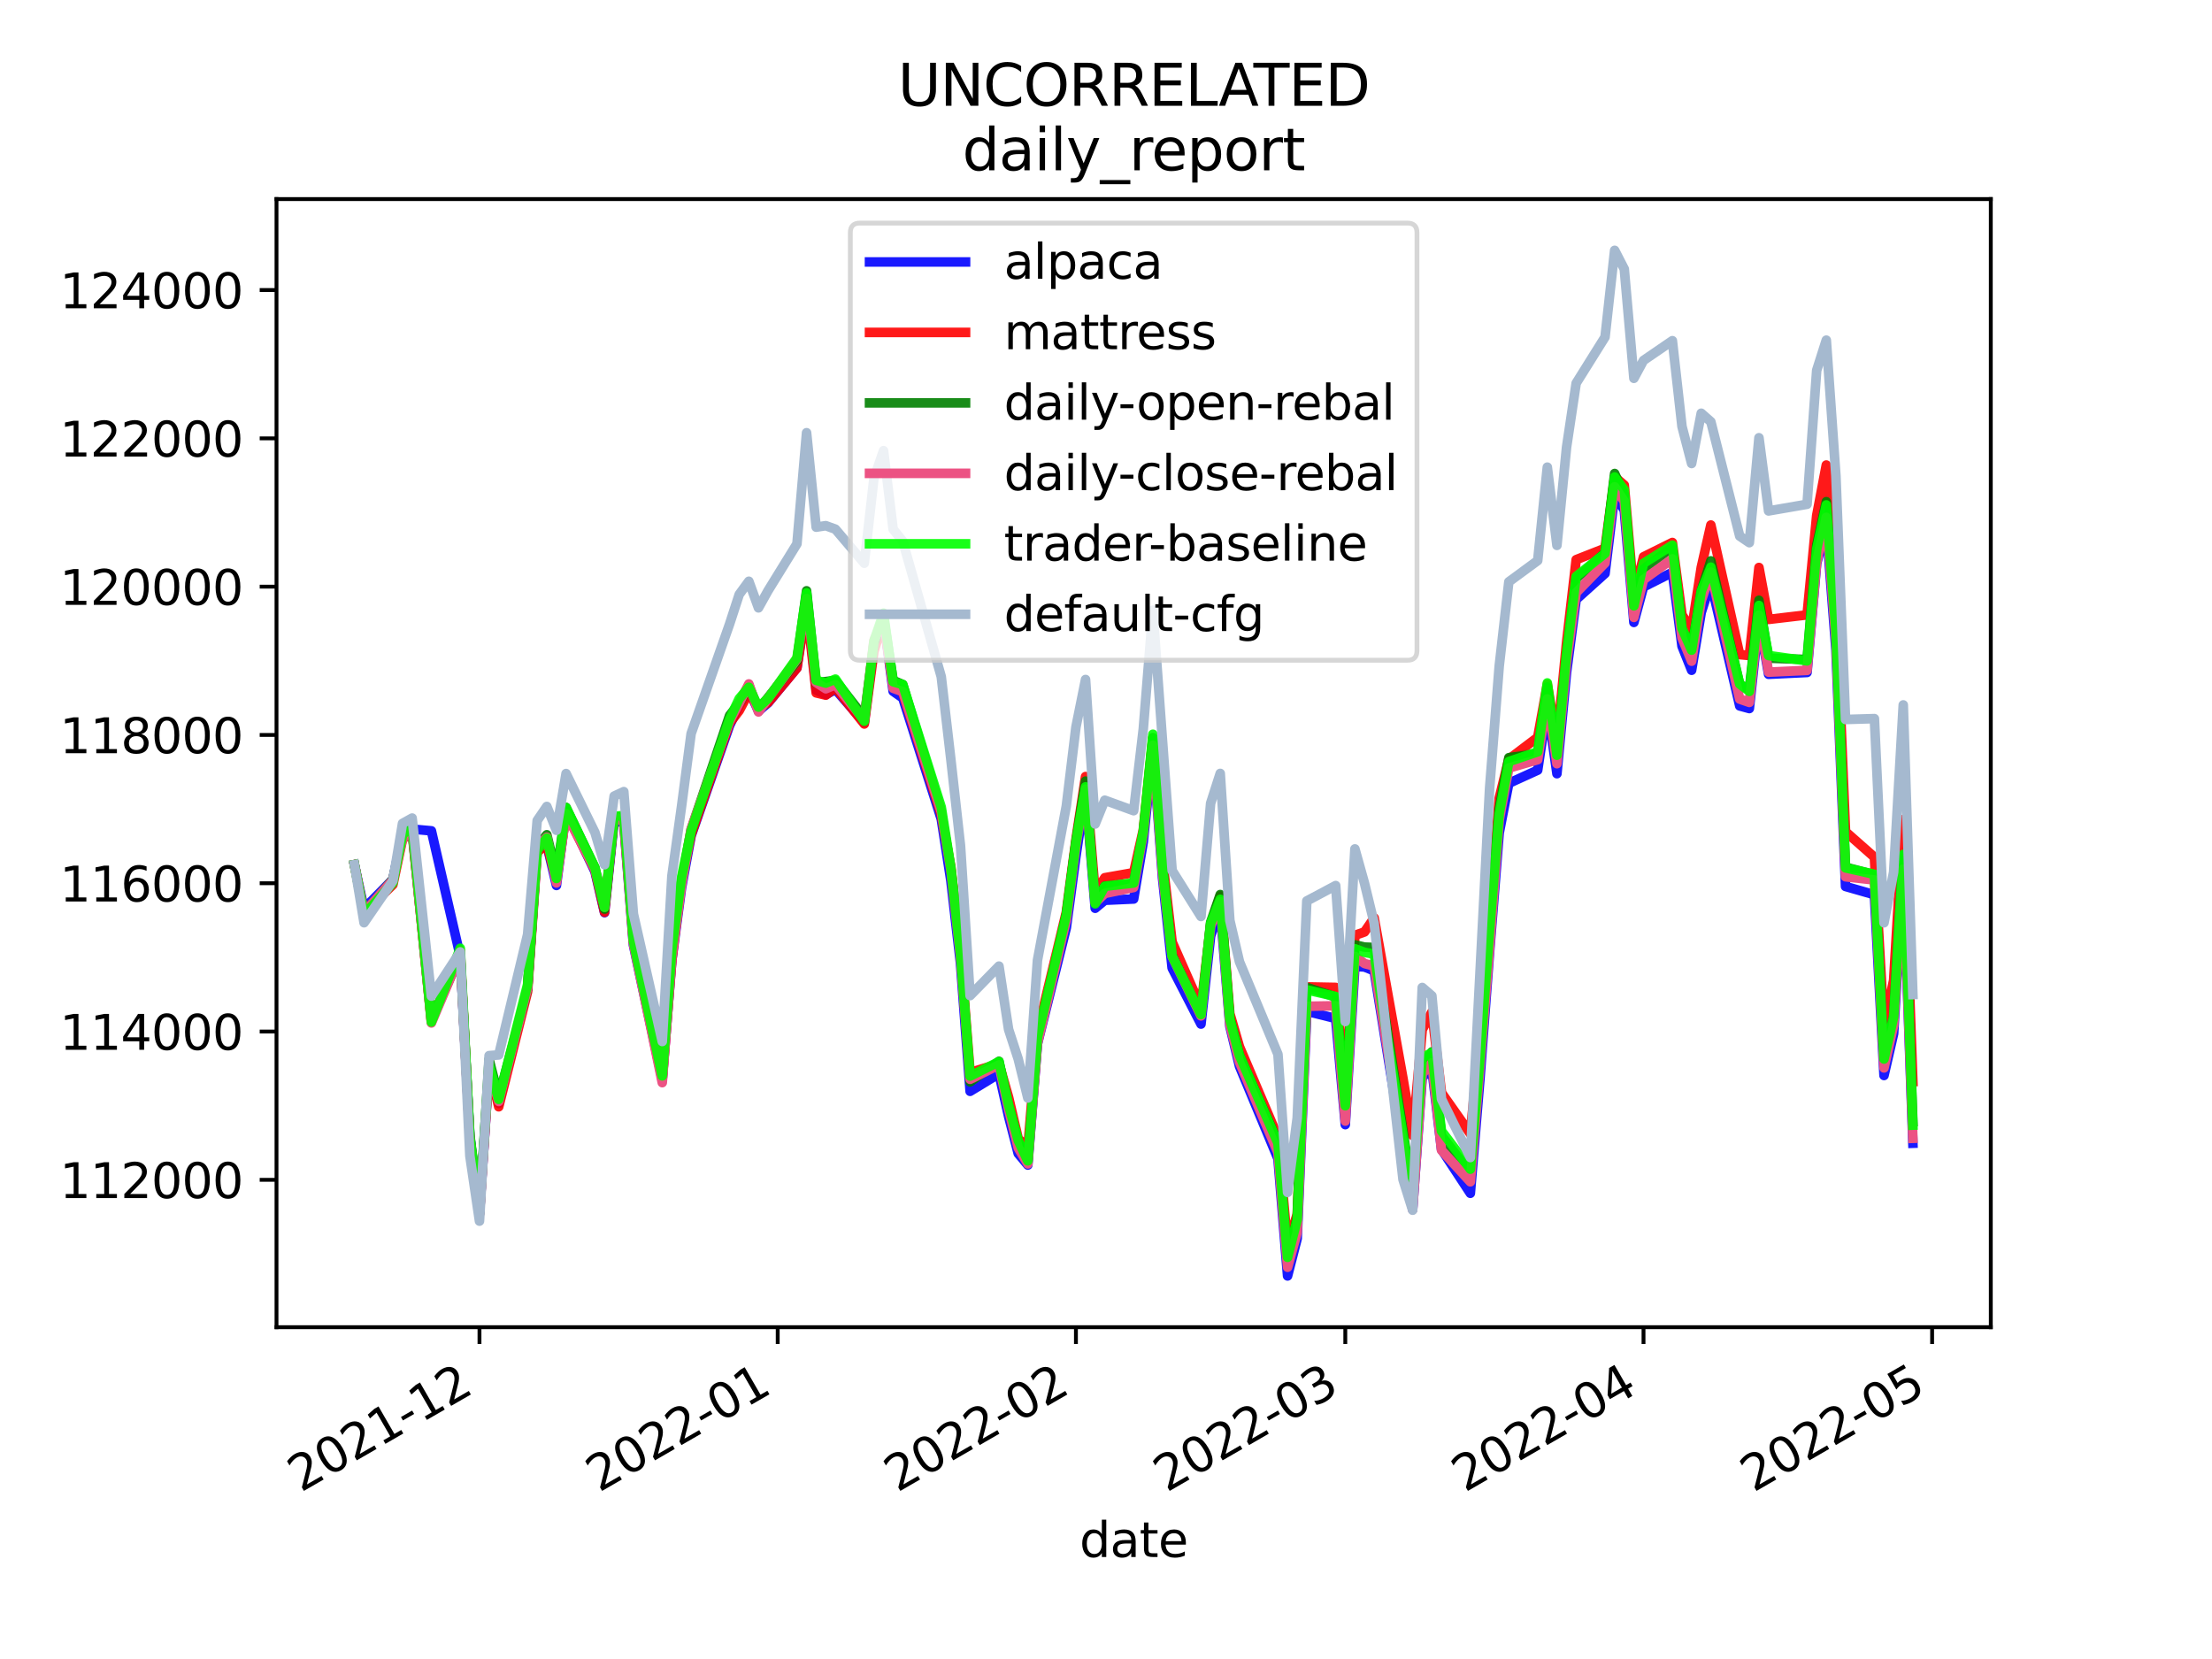 <?xml version="1.0" encoding="utf-8" standalone="no"?>
<!DOCTYPE svg PUBLIC "-//W3C//DTD SVG 1.1//EN"
  "http://www.w3.org/Graphics/SVG/1.1/DTD/svg11.dtd">
<svg height="345.6pt" version="1.1" viewBox="0 0 460.8 345.6" width="460.8pt" xmlns="http://www.w3.org/2000/svg" xmlns:xlink="http://www.w3.org/1999/xlink">
 <defs>
  <style type="text/css">*{stroke-linecap:butt;stroke-linejoin:round;}</style>
 </defs>
 <g id="figure_1">
  <g id="patch_1">
   <path d="M 0 345.6 
L 460.8 345.6 
L 460.8 0 
L 0 0 
z
" style="fill:#ffffff;"/>
  </g>
  <g id="axes_1">
   <g id="patch_2">
    <path d="M 57.6 276.48 
L 414.72 276.48 
L 414.72 41.472 
L 57.6 41.472 
z
" style="fill:#ffffff;"/>
   </g>
   <g id="matplotlib.axis_1">
    <g id="xtick_1">
     <g id="line2d_1">
      <defs>
       <path d="M 0 0 
L 0 3.5 
" id="mc9edde1e50" style="stroke:#000000;stroke-width:0.8;"/>
      </defs>
      <g>
       <use style="stroke:#000000;stroke-width:0.8;" x="99.885" xlink:href="#mc9edde1e50" y="276.48"/>
      </g>
     </g>
     <g id="text_1">
      <!-- 2021-12 -->
      <g transform="translate(62.66 310.952)rotate(-30)scale(0.1 -0.1)">
       <defs>
        <path d="M 1228 531 
L 3431 531 
L 3431 0 
L 469 0 
L 469 531 
Q 828 903 1448 1529 
Q 2069 2156 2228 2338 
Q 2531 2678 2651 2914 
Q 2772 3150 2772 3378 
Q 2772 3750 2511 3984 
Q 2250 4219 1831 4219 
Q 1534 4219 1204 4116 
Q 875 4013 500 3803 
L 500 4441 
Q 881 4594 1212 4672 
Q 1544 4750 1819 4750 
Q 2544 4750 2975 4387 
Q 3406 4025 3406 3419 
Q 3406 3131 3298 2873 
Q 3191 2616 2906 2266 
Q 2828 2175 2409 1742 
Q 1991 1309 1228 531 
z
" id="DejaVuSans-32" transform="scale(0.016)"/>
        <path d="M 2034 4250 
Q 1547 4250 1301 3770 
Q 1056 3291 1056 2328 
Q 1056 1369 1301 889 
Q 1547 409 2034 409 
Q 2525 409 2770 889 
Q 3016 1369 3016 2328 
Q 3016 3291 2770 3770 
Q 2525 4250 2034 4250 
z
M 2034 4750 
Q 2819 4750 3233 4129 
Q 3647 3509 3647 2328 
Q 3647 1150 3233 529 
Q 2819 -91 2034 -91 
Q 1250 -91 836 529 
Q 422 1150 422 2328 
Q 422 3509 836 4129 
Q 1250 4750 2034 4750 
z
" id="DejaVuSans-30" transform="scale(0.016)"/>
        <path d="M 794 531 
L 1825 531 
L 1825 4091 
L 703 3866 
L 703 4441 
L 1819 4666 
L 2450 4666 
L 2450 531 
L 3481 531 
L 3481 0 
L 794 0 
L 794 531 
z
" id="DejaVuSans-31" transform="scale(0.016)"/>
        <path d="M 313 2009 
L 1997 2009 
L 1997 1497 
L 313 1497 
L 313 2009 
z
" id="DejaVuSans-2d" transform="scale(0.016)"/>
       </defs>
       <use xlink:href="#DejaVuSans-32"/>
       <use x="63.623" xlink:href="#DejaVuSans-30"/>
       <use x="127.246" xlink:href="#DejaVuSans-32"/>
       <use x="190.869" xlink:href="#DejaVuSans-31"/>
       <use x="254.492" xlink:href="#DejaVuSans-2d"/>
       <use x="290.576" xlink:href="#DejaVuSans-31"/>
       <use x="354.199" xlink:href="#DejaVuSans-32"/>
      </g>
     </g>
    </g>
    <g id="xtick_2">
     <g id="line2d_2">
      <g>
       <use style="stroke:#000000;stroke-width:0.8;" x="162.011" xlink:href="#mc9edde1e50" y="276.48"/>
      </g>
     </g>
     <g id="text_2">
      <!-- 2022-01 -->
      <g transform="translate(124.786 310.952)rotate(-30)scale(0.1 -0.1)">
       <use xlink:href="#DejaVuSans-32"/>
       <use x="63.623" xlink:href="#DejaVuSans-30"/>
       <use x="127.246" xlink:href="#DejaVuSans-32"/>
       <use x="190.869" xlink:href="#DejaVuSans-32"/>
       <use x="254.492" xlink:href="#DejaVuSans-2d"/>
       <use x="290.576" xlink:href="#DejaVuSans-30"/>
       <use x="354.199" xlink:href="#DejaVuSans-31"/>
      </g>
     </g>
    </g>
    <g id="xtick_3">
     <g id="line2d_3">
      <g>
       <use style="stroke:#000000;stroke-width:0.8;" x="224.136" xlink:href="#mc9edde1e50" y="276.48"/>
      </g>
     </g>
     <g id="text_3">
      <!-- 2022-02 -->
      <g transform="translate(186.911 310.952)rotate(-30)scale(0.1 -0.1)">
       <use xlink:href="#DejaVuSans-32"/>
       <use x="63.623" xlink:href="#DejaVuSans-30"/>
       <use x="127.246" xlink:href="#DejaVuSans-32"/>
       <use x="190.869" xlink:href="#DejaVuSans-32"/>
       <use x="254.492" xlink:href="#DejaVuSans-2d"/>
       <use x="290.576" xlink:href="#DejaVuSans-30"/>
       <use x="354.199" xlink:href="#DejaVuSans-32"/>
      </g>
     </g>
    </g>
    <g id="xtick_4">
     <g id="line2d_4">
      <g>
       <use style="stroke:#000000;stroke-width:0.8;" x="280.249" xlink:href="#mc9edde1e50" y="276.48"/>
      </g>
     </g>
     <g id="text_4">
      <!-- 2022-03 -->
      <g transform="translate(243.024 310.952)rotate(-30)scale(0.1 -0.1)">
       <defs>
        <path d="M 2597 2516 
Q 3050 2419 3304 2112 
Q 3559 1806 3559 1356 
Q 3559 666 3084 287 
Q 2609 -91 1734 -91 
Q 1441 -91 1130 -33 
Q 819 25 488 141 
L 488 750 
Q 750 597 1062 519 
Q 1375 441 1716 441 
Q 2309 441 2620 675 
Q 2931 909 2931 1356 
Q 2931 1769 2642 2001 
Q 2353 2234 1838 2234 
L 1294 2234 
L 1294 2753 
L 1863 2753 
Q 2328 2753 2575 2939 
Q 2822 3125 2822 3475 
Q 2822 3834 2567 4026 
Q 2313 4219 1838 4219 
Q 1578 4219 1281 4162 
Q 984 4106 628 3988 
L 628 4550 
Q 988 4650 1302 4700 
Q 1616 4750 1894 4750 
Q 2613 4750 3031 4423 
Q 3450 4097 3450 3541 
Q 3450 3153 3228 2886 
Q 3006 2619 2597 2516 
z
" id="DejaVuSans-33" transform="scale(0.016)"/>
       </defs>
       <use xlink:href="#DejaVuSans-32"/>
       <use x="63.623" xlink:href="#DejaVuSans-30"/>
       <use x="127.246" xlink:href="#DejaVuSans-32"/>
       <use x="190.869" xlink:href="#DejaVuSans-32"/>
       <use x="254.492" xlink:href="#DejaVuSans-2d"/>
       <use x="290.576" xlink:href="#DejaVuSans-30"/>
       <use x="354.199" xlink:href="#DejaVuSans-33"/>
      </g>
     </g>
    </g>
    <g id="xtick_5">
     <g id="line2d_5">
      <g>
       <use style="stroke:#000000;stroke-width:0.8;" x="342.374" xlink:href="#mc9edde1e50" y="276.48"/>
      </g>
     </g>
     <g id="text_5">
      <!-- 2022-04 -->
      <g transform="translate(305.149 310.952)rotate(-30)scale(0.1 -0.1)">
       <defs>
        <path d="M 2419 4116 
L 825 1625 
L 2419 1625 
L 2419 4116 
z
M 2253 4666 
L 3047 4666 
L 3047 1625 
L 3713 1625 
L 3713 1100 
L 3047 1100 
L 3047 0 
L 2419 0 
L 2419 1100 
L 313 1100 
L 313 1709 
L 2253 4666 
z
" id="DejaVuSans-34" transform="scale(0.016)"/>
       </defs>
       <use xlink:href="#DejaVuSans-32"/>
       <use x="63.623" xlink:href="#DejaVuSans-30"/>
       <use x="127.246" xlink:href="#DejaVuSans-32"/>
       <use x="190.869" xlink:href="#DejaVuSans-32"/>
       <use x="254.492" xlink:href="#DejaVuSans-2d"/>
       <use x="290.576" xlink:href="#DejaVuSans-30"/>
       <use x="354.199" xlink:href="#DejaVuSans-34"/>
      </g>
     </g>
    </g>
    <g id="xtick_6">
     <g id="line2d_6">
      <g>
       <use style="stroke:#000000;stroke-width:0.8;" x="402.495" xlink:href="#mc9edde1e50" y="276.48"/>
      </g>
     </g>
     <g id="text_6">
      <!-- 2022-05 -->
      <g transform="translate(365.271 310.952)rotate(-30)scale(0.1 -0.1)">
       <defs>
        <path d="M 691 4666 
L 3169 4666 
L 3169 4134 
L 1269 4134 
L 1269 2991 
Q 1406 3038 1543 3061 
Q 1681 3084 1819 3084 
Q 2600 3084 3056 2656 
Q 3513 2228 3513 1497 
Q 3513 744 3044 326 
Q 2575 -91 1722 -91 
Q 1428 -91 1123 -41 
Q 819 9 494 109 
L 494 744 
Q 775 591 1075 516 
Q 1375 441 1709 441 
Q 2250 441 2565 725 
Q 2881 1009 2881 1497 
Q 2881 1984 2565 2268 
Q 2250 2553 1709 2553 
Q 1456 2553 1204 2497 
Q 953 2441 691 2322 
L 691 4666 
z
" id="DejaVuSans-35" transform="scale(0.016)"/>
       </defs>
       <use xlink:href="#DejaVuSans-32"/>
       <use x="63.623" xlink:href="#DejaVuSans-30"/>
       <use x="127.246" xlink:href="#DejaVuSans-32"/>
       <use x="190.869" xlink:href="#DejaVuSans-32"/>
       <use x="254.492" xlink:href="#DejaVuSans-2d"/>
       <use x="290.576" xlink:href="#DejaVuSans-30"/>
       <use x="354.199" xlink:href="#DejaVuSans-35"/>
      </g>
     </g>
    </g>
    <g id="text_7">
     <!-- date -->
     <g transform="translate(224.885 324.351)scale(0.1 -0.1)">
      <defs>
       <path d="M 2906 2969 
L 2906 4863 
L 3481 4863 
L 3481 0 
L 2906 0 
L 2906 525 
Q 2725 213 2448 61 
Q 2172 -91 1784 -91 
Q 1150 -91 751 415 
Q 353 922 353 1747 
Q 353 2572 751 3078 
Q 1150 3584 1784 3584 
Q 2172 3584 2448 3432 
Q 2725 3281 2906 2969 
z
M 947 1747 
Q 947 1113 1208 752 
Q 1469 391 1925 391 
Q 2381 391 2643 752 
Q 2906 1113 2906 1747 
Q 2906 2381 2643 2742 
Q 2381 3103 1925 3103 
Q 1469 3103 1208 2742 
Q 947 2381 947 1747 
z
" id="DejaVuSans-64" transform="scale(0.016)"/>
       <path d="M 2194 1759 
Q 1497 1759 1228 1600 
Q 959 1441 959 1056 
Q 959 750 1161 570 
Q 1363 391 1709 391 
Q 2188 391 2477 730 
Q 2766 1069 2766 1631 
L 2766 1759 
L 2194 1759 
z
M 3341 1997 
L 3341 0 
L 2766 0 
L 2766 531 
Q 2569 213 2275 61 
Q 1981 -91 1556 -91 
Q 1019 -91 701 211 
Q 384 513 384 1019 
Q 384 1609 779 1909 
Q 1175 2209 1959 2209 
L 2766 2209 
L 2766 2266 
Q 2766 2663 2505 2880 
Q 2244 3097 1772 3097 
Q 1472 3097 1187 3025 
Q 903 2953 641 2809 
L 641 3341 
Q 956 3463 1253 3523 
Q 1550 3584 1831 3584 
Q 2591 3584 2966 3190 
Q 3341 2797 3341 1997 
z
" id="DejaVuSans-61" transform="scale(0.016)"/>
       <path d="M 1172 4494 
L 1172 3500 
L 2356 3500 
L 2356 3053 
L 1172 3053 
L 1172 1153 
Q 1172 725 1289 603 
Q 1406 481 1766 481 
L 2356 481 
L 2356 0 
L 1766 0 
Q 1100 0 847 248 
Q 594 497 594 1153 
L 594 3053 
L 172 3053 
L 172 3500 
L 594 3500 
L 594 4494 
L 1172 4494 
z
" id="DejaVuSans-74" transform="scale(0.016)"/>
       <path d="M 3597 1894 
L 3597 1613 
L 953 1613 
Q 991 1019 1311 708 
Q 1631 397 2203 397 
Q 2534 397 2845 478 
Q 3156 559 3463 722 
L 3463 178 
Q 3153 47 2828 -22 
Q 2503 -91 2169 -91 
Q 1331 -91 842 396 
Q 353 884 353 1716 
Q 353 2575 817 3079 
Q 1281 3584 2069 3584 
Q 2775 3584 3186 3129 
Q 3597 2675 3597 1894 
z
M 3022 2063 
Q 3016 2534 2758 2815 
Q 2500 3097 2075 3097 
Q 1594 3097 1305 2825 
Q 1016 2553 972 2059 
L 3022 2063 
z
" id="DejaVuSans-65" transform="scale(0.016)"/>
      </defs>
      <use xlink:href="#DejaVuSans-64"/>
      <use x="63.477" xlink:href="#DejaVuSans-61"/>
      <use x="124.756" xlink:href="#DejaVuSans-74"/>
      <use x="163.965" xlink:href="#DejaVuSans-65"/>
     </g>
    </g>
   </g>
   <g id="matplotlib.axis_2">
    <g id="ytick_1">
     <g id="line2d_7">
      <defs>
       <path d="M 0 0 
L -3.5 0 
" id="mc53f4e0a13" style="stroke:#000000;stroke-width:0.8;"/>
      </defs>
      <g>
       <use style="stroke:#000000;stroke-width:0.8;" x="57.6" xlink:href="#mc53f4e0a13" y="245.78"/>
      </g>
     </g>
     <g id="text_8">
      <!-- 112000 -->
      <g transform="translate(12.425 249.579)scale(0.1 -0.1)">
       <use xlink:href="#DejaVuSans-31"/>
       <use x="63.623" xlink:href="#DejaVuSans-31"/>
       <use x="127.246" xlink:href="#DejaVuSans-32"/>
       <use x="190.869" xlink:href="#DejaVuSans-30"/>
       <use x="254.492" xlink:href="#DejaVuSans-30"/>
       <use x="318.115" xlink:href="#DejaVuSans-30"/>
      </g>
     </g>
    </g>
    <g id="ytick_2">
     <g id="line2d_8">
      <g>
       <use style="stroke:#000000;stroke-width:0.8;" x="57.6" xlink:href="#mc53f4e0a13" y="214.886"/>
      </g>
     </g>
     <g id="text_9">
      <!-- 114000 -->
      <g transform="translate(12.425 218.686)scale(0.1 -0.1)">
       <use xlink:href="#DejaVuSans-31"/>
       <use x="63.623" xlink:href="#DejaVuSans-31"/>
       <use x="127.246" xlink:href="#DejaVuSans-34"/>
       <use x="190.869" xlink:href="#DejaVuSans-30"/>
       <use x="254.492" xlink:href="#DejaVuSans-30"/>
       <use x="318.115" xlink:href="#DejaVuSans-30"/>
      </g>
     </g>
    </g>
    <g id="ytick_3">
     <g id="line2d_9">
      <g>
       <use style="stroke:#000000;stroke-width:0.8;" x="57.6" xlink:href="#mc53f4e0a13" y="183.993"/>
      </g>
     </g>
     <g id="text_10">
      <!-- 116000 -->
      <g transform="translate(12.425 187.793)scale(0.1 -0.1)">
       <defs>
        <path d="M 2113 2584 
Q 1688 2584 1439 2293 
Q 1191 2003 1191 1497 
Q 1191 994 1439 701 
Q 1688 409 2113 409 
Q 2538 409 2786 701 
Q 3034 994 3034 1497 
Q 3034 2003 2786 2293 
Q 2538 2584 2113 2584 
z
M 3366 4563 
L 3366 3988 
Q 3128 4100 2886 4159 
Q 2644 4219 2406 4219 
Q 1781 4219 1451 3797 
Q 1122 3375 1075 2522 
Q 1259 2794 1537 2939 
Q 1816 3084 2150 3084 
Q 2853 3084 3261 2657 
Q 3669 2231 3669 1497 
Q 3669 778 3244 343 
Q 2819 -91 2113 -91 
Q 1303 -91 875 529 
Q 447 1150 447 2328 
Q 447 3434 972 4092 
Q 1497 4750 2381 4750 
Q 2619 4750 2861 4703 
Q 3103 4656 3366 4563 
z
" id="DejaVuSans-36" transform="scale(0.016)"/>
       </defs>
       <use xlink:href="#DejaVuSans-31"/>
       <use x="63.623" xlink:href="#DejaVuSans-31"/>
       <use x="127.246" xlink:href="#DejaVuSans-36"/>
       <use x="190.869" xlink:href="#DejaVuSans-30"/>
       <use x="254.492" xlink:href="#DejaVuSans-30"/>
       <use x="318.115" xlink:href="#DejaVuSans-30"/>
      </g>
     </g>
    </g>
    <g id="ytick_4">
     <g id="line2d_10">
      <g>
       <use style="stroke:#000000;stroke-width:0.8;" x="57.6" xlink:href="#mc53f4e0a13" y="153.1"/>
      </g>
     </g>
     <g id="text_11">
      <!-- 118000 -->
      <g transform="translate(12.425 156.9)scale(0.1 -0.1)">
       <defs>
        <path d="M 2034 2216 
Q 1584 2216 1326 1975 
Q 1069 1734 1069 1313 
Q 1069 891 1326 650 
Q 1584 409 2034 409 
Q 2484 409 2743 651 
Q 3003 894 3003 1313 
Q 3003 1734 2745 1975 
Q 2488 2216 2034 2216 
z
M 1403 2484 
Q 997 2584 770 2862 
Q 544 3141 544 3541 
Q 544 4100 942 4425 
Q 1341 4750 2034 4750 
Q 2731 4750 3128 4425 
Q 3525 4100 3525 3541 
Q 3525 3141 3298 2862 
Q 3072 2584 2669 2484 
Q 3125 2378 3379 2068 
Q 3634 1759 3634 1313 
Q 3634 634 3220 271 
Q 2806 -91 2034 -91 
Q 1263 -91 848 271 
Q 434 634 434 1313 
Q 434 1759 690 2068 
Q 947 2378 1403 2484 
z
M 1172 3481 
Q 1172 3119 1398 2916 
Q 1625 2713 2034 2713 
Q 2441 2713 2670 2916 
Q 2900 3119 2900 3481 
Q 2900 3844 2670 4047 
Q 2441 4250 2034 4250 
Q 1625 4250 1398 4047 
Q 1172 3844 1172 3481 
z
" id="DejaVuSans-38" transform="scale(0.016)"/>
       </defs>
       <use xlink:href="#DejaVuSans-31"/>
       <use x="63.623" xlink:href="#DejaVuSans-31"/>
       <use x="127.246" xlink:href="#DejaVuSans-38"/>
       <use x="190.869" xlink:href="#DejaVuSans-30"/>
       <use x="254.492" xlink:href="#DejaVuSans-30"/>
       <use x="318.115" xlink:href="#DejaVuSans-30"/>
      </g>
     </g>
    </g>
    <g id="ytick_5">
     <g id="line2d_11">
      <g>
       <use style="stroke:#000000;stroke-width:0.8;" x="57.6" xlink:href="#mc53f4e0a13" y="122.207"/>
      </g>
     </g>
     <g id="text_12">
      <!-- 120000 -->
      <g transform="translate(12.425 126.006)scale(0.1 -0.1)">
       <use xlink:href="#DejaVuSans-31"/>
       <use x="63.623" xlink:href="#DejaVuSans-32"/>
       <use x="127.246" xlink:href="#DejaVuSans-30"/>
       <use x="190.869" xlink:href="#DejaVuSans-30"/>
       <use x="254.492" xlink:href="#DejaVuSans-30"/>
       <use x="318.115" xlink:href="#DejaVuSans-30"/>
      </g>
     </g>
    </g>
    <g id="ytick_6">
     <g id="line2d_12">
      <g>
       <use style="stroke:#000000;stroke-width:0.8;" x="57.6" xlink:href="#mc53f4e0a13" y="91.314"/>
      </g>
     </g>
     <g id="text_13">
      <!-- 122000 -->
      <g transform="translate(12.425 95.113)scale(0.1 -0.1)">
       <use xlink:href="#DejaVuSans-31"/>
       <use x="63.623" xlink:href="#DejaVuSans-32"/>
       <use x="127.246" xlink:href="#DejaVuSans-32"/>
       <use x="190.869" xlink:href="#DejaVuSans-30"/>
       <use x="254.492" xlink:href="#DejaVuSans-30"/>
       <use x="318.115" xlink:href="#DejaVuSans-30"/>
      </g>
     </g>
    </g>
    <g id="ytick_7">
     <g id="line2d_13">
      <g>
       <use style="stroke:#000000;stroke-width:0.8;" x="57.6" xlink:href="#mc53f4e0a13" y="60.421"/>
      </g>
     </g>
     <g id="text_14">
      <!-- 124000 -->
      <g transform="translate(12.425 64.22)scale(0.1 -0.1)">
       <use xlink:href="#DejaVuSans-31"/>
       <use x="63.623" xlink:href="#DejaVuSans-32"/>
       <use x="127.246" xlink:href="#DejaVuSans-34"/>
       <use x="190.869" xlink:href="#DejaVuSans-30"/>
       <use x="254.492" xlink:href="#DejaVuSans-30"/>
       <use x="318.115" xlink:href="#DejaVuSans-30"/>
      </g>
     </g>
    </g>
   </g>
   <g id="line2d_14">
    <path clip-path="url(#p653ba41e4d)" d="M 73.833 180.123 
L 75.837 189.287 
L 81.849 183.186 
L 83.853 173.562 
L 85.857 172.716 
L 89.865 173.078 
L 95.877 199.214 
L 97.881 236.717 
L 99.885 252.714 
L 101.889 222.528 
L 103.893 229.876 
L 109.905 205.889 
L 111.909 177.104 
L 113.914 175.914 
L 115.918 184.453 
L 117.922 168.938 
L 123.934 181.544 
L 125.938 190.124 
L 127.942 170.941 
L 129.946 171.427 
L 131.95 196.87 
L 137.962 224.936 
L 139.966 199.941 
L 141.97 184.984 
L 143.974 174.104 
L 151.99 151.13 
L 153.994 146.94 
L 155.998 143.713 
L 158.002 148.142 
L 160.006 146.418 
L 166.019 139.093 
L 168.023 125.157 
L 170.027 143.774 
L 172.031 144.711 
L 174.035 143.619 
L 180.047 150.522 
L 182.051 134.59 
L 184.055 128.965 
L 186.059 144.009 
L 188.063 145.405 
L 196.079 170.609 
L 198.083 183.474 
L 200.087 200.694 
L 202.091 227.339 
L 208.103 223.681 
L 210.107 232.555 
L 212.112 240.296 
L 214.116 242.699 
L 216.12 217.455 
L 222.132 193.284 
L 224.136 178.402 
L 226.14 164.92 
L 228.144 189.206 
L 230.148 187.546 
L 236.16 187.275 
L 238.164 175.388 
L 240.168 155.9 
L 242.172 182.894 
L 244.176 201.665 
L 250.188 213.337 
L 252.192 194.979 
L 254.196 189.277 
L 256.2 213.787 
L 258.204 222.119 
L 266.221 241.374 
L 268.225 265.798 
L 270.229 258.015 
L 272.233 210.667 
L 278.245 212.168 
L 280.249 234.278 
L 282.253 201.317 
L 284.257 201.441 
L 286.261 202.239 
L 292.273 239.521 
L 294.277 251.884 
L 296.281 224.413 
L 298.285 222.654 
L 300.289 239.428 
L 306.301 248.581 
L 308.305 224.676 
L 310.309 198.326 
L 312.314 173.502 
L 314.318 163.17 
L 320.33 160.437 
L 322.334 146.98 
L 324.338 161.171 
L 326.342 140.053 
L 328.346 124.878 
L 334.358 119.473 
L 336.362 103.004 
L 338.366 106.287 
L 340.37 129.66 
L 342.374 122.261 
L 348.386 119.232 
L 350.39 134.612 
L 352.394 139.624 
L 354.398 127.581 
L 356.402 121.31 
L 362.415 147.057 
L 364.419 147.599 
L 366.423 128.96 
L 368.427 140.467 
L 376.443 140.084 
L 378.447 117.389 
L 380.451 109.547 
L 382.455 135.334 
L 384.459 184.667 
L 390.471 186.388 
L 392.475 224.042 
L 394.479 215.309 
L 396.483 181.786 
L 398.487 238.158 
" style="fill:none;stroke:#0000ff;stroke-linecap:square;stroke-opacity:0.9;stroke-width:2;"/>
   </g>
   <g id="line2d_15">
    <path clip-path="url(#p653ba41e4d)" d="M 73.833 180.123 
L 75.837 190.204 
L 81.849 184.295 
L 83.853 174.879 
L 85.857 172.965 
L 89.865 212.844 
L 95.877 198.051 
L 97.881 237.374 
L 99.885 252.514 
L 101.889 222.146 
L 103.893 230.563 
L 109.905 206.58 
L 111.909 177.517 
L 113.914 175.922 
L 115.918 183.384 
L 117.922 169.347 
L 123.934 181.236 
L 125.938 190.034 
L 127.942 170.258 
L 129.946 170.822 
L 131.95 196.17 
L 137.962 224.895 
L 139.966 199.922 
L 141.97 183.649 
L 143.974 173.909 
L 151.99 150.642 
L 153.994 148.03 
L 155.998 144.258 
L 158.002 147.592 
L 160.006 146.353 
L 166.019 139.176 
L 168.023 126.357 
L 170.027 144.337 
L 172.031 144.815 
L 174.035 143.242 
L 180.047 150.818 
L 182.051 135.713 
L 184.055 129.305 
L 186.059 142.709 
L 188.063 144.302 
L 196.079 169.734 
L 198.083 180.611 
L 200.087 198.13 
L 202.091 223.427 
L 208.103 221.591 
L 210.107 228.58 
L 212.112 237.175 
L 214.116 239.262 
L 216.12 215.064 
L 222.132 190.015 
L 224.136 174.928 
L 226.14 161.77 
L 228.144 186.044 
L 230.148 182.849 
L 236.16 181.788 
L 238.164 172.867 
L 240.168 153.695 
L 242.172 179.011 
L 244.176 196.229 
L 250.188 209.879 
L 252.192 192.684 
L 254.196 186.629 
L 256.2 211.152 
L 258.204 218.051 
L 266.221 236.888 
L 268.225 259.39 
L 270.229 252.959 
L 272.233 205.589 
L 278.245 205.702 
L 280.249 227.62 
L 282.253 194.845 
L 284.257 194.137 
L 286.261 191.208 
L 292.273 224.689 
L 294.277 236.531 
L 296.281 214.475 
L 298.285 210.826 
L 300.289 227.64 
L 306.301 236.175 
L 308.305 215.629 
L 310.309 192.835 
L 312.314 166.286 
L 314.318 158.147 
L 320.33 153.601 
L 322.334 142.559 
L 324.338 154.48 
L 326.342 133.869 
L 328.346 116.589 
L 334.358 114.224 
L 336.362 99.337 
L 338.366 101.063 
L 340.37 124.031 
L 342.374 115.996 
L 348.386 113.012 
L 350.39 128.085 
L 352.394 131.184 
L 354.398 118.22 
L 356.402 109.372 
L 362.415 136.369 
L 364.419 136.551 
L 366.423 118.219 
L 368.427 129.034 
L 376.443 128.091 
L 378.447 107.408 
L 380.451 96.879 
L 382.455 125.452 
L 384.459 173.255 
L 390.471 178.561 
L 392.475 213.884 
L 394.479 204.215 
L 396.483 170.716 
L 398.487 225.328 
" style="fill:none;stroke:#ff0000;stroke-linecap:square;stroke-opacity:0.9;stroke-width:2;"/>
   </g>
   <g id="line2d_16">
    <path clip-path="url(#p653ba41e4d)" d="M 73.833 180.123 
L 75.837 190.261 
L 81.849 183.151 
L 83.853 174.167 
L 85.857 173.308 
L 89.865 212.637 
L 95.877 198.957 
L 97.881 236.429 
L 99.885 252.827 
L 101.889 220.724 
L 103.893 228.624 
L 109.905 206.025 
L 111.909 176.252 
L 113.914 173.897 
L 115.918 182.244 
L 117.922 168.189 
L 123.934 180.775 
L 125.938 189.376 
L 127.942 170.186 
L 129.946 170.14 
L 131.95 195.339 
L 137.962 224.33 
L 139.966 198.138 
L 141.97 183.821 
L 143.974 172.808 
L 151.99 149.042 
L 153.994 146.468 
L 155.998 142.771 
L 158.002 147.821 
L 160.006 145.309 
L 166.019 137.693 
L 168.023 123.077 
L 170.027 142.234 
L 172.031 141.985 
L 174.035 141.733 
L 180.047 149.478 
L 182.051 134.049 
L 184.055 128.491 
L 186.059 141.742 
L 188.063 142.596 
L 196.079 169.073 
L 198.083 181.082 
L 200.087 198.297 
L 202.091 225.384 
L 208.103 221.092 
L 210.107 230.494 
L 212.112 237.738 
L 214.116 242.042 
L 216.12 216.957 
L 222.132 190.537 
L 224.136 175.307 
L 226.14 162.721 
L 228.144 187.926 
L 230.148 184.609 
L 236.16 184.036 
L 238.164 173.593 
L 240.168 153.688 
L 242.172 180.58 
L 244.176 198.976 
L 250.188 211.556 
L 252.192 192.155 
L 254.196 186.349 
L 256.2 212.149 
L 258.204 219.85 
L 266.221 237.945 
L 268.225 263.204 
L 270.229 253.6 
L 272.233 205.697 
L 278.245 207.698 
L 280.249 230.193 
L 282.253 196.832 
L 284.257 197.296 
L 286.261 197.375 
L 292.273 235.553 
L 294.277 249.333 
L 296.281 221.609 
L 298.285 219.128 
L 300.289 236.566 
L 306.301 244.428 
L 308.305 220.25 
L 310.309 193.957 
L 312.314 168.524 
L 314.318 157.837 
L 320.33 157 
L 322.334 143.11 
L 324.338 157.432 
L 326.342 136.771 
L 328.346 120.503 
L 334.358 115.168 
L 336.362 98.642 
L 338.366 103.114 
L 340.37 126.288 
L 342.374 118.549 
L 348.386 113.964 
L 350.39 131.209 
L 352.394 135.179 
L 354.398 123.052 
L 356.402 116.84 
L 362.415 142.568 
L 364.419 143.711 
L 366.423 125.048 
L 368.427 137.104 
L 376.443 137.384 
L 378.447 113.656 
L 380.451 104.509 
L 382.455 131.871 
L 384.459 180.652 
L 390.471 182.219 
L 392.475 220.719 
L 394.479 211.782 
L 396.483 178.158 
L 398.487 233.67 
" style="fill:none;stroke:#008000;stroke-linecap:square;stroke-opacity:0.9;stroke-width:2;"/>
   </g>
   <g id="line2d_17">
    <path clip-path="url(#p653ba41e4d)" d="M 73.833 180.123 
L 75.837 190.099 
L 81.849 183.301 
L 83.853 174.692 
L 85.857 172.853 
L 89.865 213.099 
L 95.877 198.866 
L 97.881 237.288 
L 99.885 252.953 
L 101.889 222.476 
L 103.893 229.452 
L 109.905 205.827 
L 111.909 176.429 
L 113.914 174.421 
L 115.918 183.925 
L 117.922 169.507 
L 123.934 181.099 
L 125.938 188.99 
L 127.942 169.984 
L 129.946 171.29 
L 131.95 196.604 
L 137.962 225.533 
L 139.966 199.196 
L 141.97 184.485 
L 143.974 172.686 
L 151.99 150.251 
L 153.994 146.454 
L 155.998 142.476 
L 158.002 148.308 
L 160.006 145.503 
L 166.019 137.289 
L 168.023 124.706 
L 170.027 142.188 
L 172.031 143.483 
L 174.035 142.647 
L 180.047 149.995 
L 182.051 133.437 
L 184.055 128.861 
L 186.059 143.369 
L 188.063 144.091 
L 196.079 169.141 
L 198.083 181.243 
L 200.087 199.334 
L 202.091 224.837 
L 208.103 221.842 
L 210.107 231.087 
L 212.112 239.131 
L 214.116 242.461 
L 216.12 217.413 
L 222.132 191.661 
L 224.136 176.105 
L 226.14 164.395 
L 228.144 188.051 
L 230.148 186.129 
L 236.16 184.874 
L 238.164 173.674 
L 240.168 155.256 
L 242.172 181.988 
L 244.176 199.25 
L 250.188 211.623 
L 252.192 193.032 
L 254.196 187.848 
L 256.2 213.416 
L 258.204 221.266 
L 266.221 240.11 
L 268.225 263.997 
L 270.229 256.729 
L 272.233 209.624 
L 278.245 209.526 
L 280.249 233.544 
L 282.253 199.246 
L 284.257 200.725 
L 286.261 201.251 
L 292.273 238.794 
L 294.277 251.986 
L 296.281 223.69 
L 298.285 221.408 
L 300.289 239.609 
L 306.301 246.191 
L 308.305 222.108 
L 310.309 197.511 
L 312.314 170.805 
L 314.318 159.999 
L 320.33 158.256 
L 322.334 145.601 
L 324.338 159.09 
L 326.342 137.932 
L 328.346 123.474 
L 334.358 117.272 
L 336.362 101.424 
L 338.366 104.446 
L 340.37 128.618 
L 342.374 120.744 
L 348.386 116.437 
L 350.39 132.87 
L 352.394 137.738 
L 354.398 125.171 
L 356.402 119.198 
L 362.415 145.634 
L 364.419 146.321 
L 366.423 128.166 
L 368.427 140.019 
L 376.443 139.653 
L 378.447 117.157 
L 380.451 107.781 
L 382.455 133.347 
L 384.459 182.648 
L 390.471 183.32 
L 392.475 222.466 
L 394.479 213.598 
L 396.483 181.042 
L 398.487 237.13 
" style="fill:none;stroke:#ec5283;stroke-linecap:square;stroke-width:2;"/>
   </g>
   <g id="line2d_18">
    <path clip-path="url(#p653ba41e4d)" d="M 73.833 180.123 
L 75.837 190.607 
L 81.849 183.903 
L 83.853 173.913 
L 85.857 171.967 
L 89.865 212.896 
L 95.877 197.537 
L 97.881 237.054 
L 99.885 251.545 
L 101.889 221.759 
L 103.893 229.015 
L 109.905 205.085 
L 111.909 177.151 
L 113.914 174.603 
L 115.918 182.998 
L 117.922 168.256 
L 123.934 180.737 
L 125.938 189.004 
L 127.942 170.06 
L 129.946 169.884 
L 131.95 196.044 
L 137.962 224.128 
L 139.966 197.631 
L 141.97 182.795 
L 143.974 173.133 
L 151.99 149.776 
L 153.994 145.532 
L 155.998 143.178 
L 158.002 147.303 
L 160.006 145.493 
L 166.019 137.068 
L 168.023 123.509 
L 170.027 141.712 
L 172.031 142.302 
L 174.035 141.467 
L 180.047 150.257 
L 182.051 133.551 
L 184.055 127.737 
L 186.059 142.013 
L 188.063 142.617 
L 196.079 168.147 
L 198.083 180.758 
L 200.087 198.548 
L 202.091 224.168 
L 208.103 221.171 
L 210.107 230.129 
L 212.112 237.552 
L 214.116 241.825 
L 216.12 216.041 
L 222.132 190.591 
L 224.136 175.453 
L 226.14 163.925 
L 228.144 188.278 
L 230.148 184.633 
L 236.16 183.944 
L 238.164 173.094 
L 240.168 152.96 
L 242.172 180.81 
L 244.176 199.168 
L 250.188 211.336 
L 252.192 192.354 
L 254.196 187.349 
L 256.2 212.275 
L 258.204 219.867 
L 266.221 238.103 
L 268.225 261.923 
L 270.229 254.03 
L 272.233 206.209 
L 278.245 207.595 
L 280.249 230.341 
L 282.253 197.643 
L 284.257 198.389 
L 286.261 198.768 
L 292.273 236.531 
L 294.277 248.646 
L 296.281 220.321 
L 298.285 219.285 
L 300.289 235.608 
L 306.301 243.562 
L 308.305 220.279 
L 310.309 193.625 
L 312.314 169.451 
L 314.318 158.649 
L 320.33 156.616 
L 322.334 142.266 
L 324.338 157.32 
L 326.342 136.07 
L 328.346 120.078 
L 334.358 115.278 
L 336.362 99.354 
L 338.366 102.015 
L 340.37 126.213 
L 342.374 117.351 
L 348.386 113.568 
L 350.39 130.887 
L 352.394 135.43 
L 354.398 123.152 
L 356.402 118.155 
L 362.415 142.49 
L 364.419 144.03 
L 366.423 126.134 
L 368.427 136.552 
L 376.443 137.675 
L 378.447 114.393 
L 380.451 105.187 
L 382.455 131.297 
L 384.459 180.79 
L 390.471 182.134 
L 392.475 220.614 
L 394.479 211.832 
L 396.483 177.993 
L 398.487 234.389 
" style="fill:none;stroke:#00ff00;stroke-linecap:square;stroke-opacity:0.9;stroke-width:2;"/>
   </g>
   <g id="line2d_19">
    <path clip-path="url(#p653ba41e4d)" d="M 73.833 180.123 
L 75.837 192.22 
L 81.849 183.485 
L 83.853 171.532 
L 85.857 170.418 
L 89.865 207.51 
L 95.877 198.296 
L 97.881 240.792 
L 99.885 254.385 
L 101.889 219.906 
L 103.893 219.762 
L 109.905 194.688 
L 111.909 170.936 
L 113.914 167.999 
L 115.918 172.969 
L 117.922 161.145 
L 123.934 173.41 
L 125.938 180.134 
L 127.942 165.844 
L 129.946 164.909 
L 131.95 190.388 
L 137.962 216.961 
L 139.966 182.484 
L 141.97 168.03 
L 143.974 152.827 
L 151.99 129.988 
L 153.994 123.832 
L 155.998 121.091 
L 158.002 126.626 
L 160.006 123.034 
L 166.019 113.293 
L 168.023 90.147 
L 170.027 109.815 
L 172.031 109.51 
L 174.035 110.243 
L 180.047 117.327 
L 182.051 99.691 
L 184.055 93.883 
L 186.059 110.24 
L 188.063 112.753 
L 196.079 140.963 
L 198.083 158.223 
L 200.087 176.161 
L 202.091 207.403 
L 208.103 201.26 
L 210.107 214.439 
L 212.112 220.606 
L 214.116 228.731 
L 216.12 200.062 
L 222.132 167.909 
L 224.136 151.466 
L 226.14 141.554 
L 228.144 171.65 
L 230.148 166.7 
L 236.16 168.881 
L 238.164 151.895 
L 240.168 127.119 
L 242.172 154.342 
L 244.176 181.347 
L 250.188 190.924 
L 252.192 167.357 
L 254.196 161.117 
L 256.2 191.743 
L 258.204 200.345 
L 266.221 219.622 
L 268.225 248.396 
L 270.229 232.899 
L 272.233 187.679 
L 278.245 184.483 
L 280.249 212.798 
L 282.253 176.848 
L 284.257 184.021 
L 286.261 192.307 
L 292.273 245.721 
L 294.277 252.106 
L 296.281 205.715 
L 298.285 207.447 
L 300.289 228.954 
L 306.301 241.131 
L 308.305 202.728 
L 310.309 164.238 
L 312.314 138.763 
L 314.318 121.199 
L 320.33 116.783 
L 322.334 97.316 
L 324.338 113.609 
L 326.342 93.173 
L 328.346 79.826 
L 334.358 70.217 
L 336.362 52.154 
L 338.366 56.043 
L 340.37 78.809 
L 342.374 75.085 
L 348.386 70.975 
L 350.39 88.841 
L 352.394 96.553 
L 354.398 86.086 
L 356.402 87.856 
L 362.415 111.682 
L 364.419 113.046 
L 366.423 91.192 
L 368.427 106.436 
L 376.443 105.046 
L 378.447 77.161 
L 380.451 70.864 
L 382.455 99.15 
L 384.459 149.878 
L 390.471 149.701 
L 392.475 192.232 
L 394.479 181.668 
L 396.483 146.849 
L 398.487 207.178 
" style="fill:none;stroke:#a5b9cf;stroke-linecap:square;stroke-width:2;"/>
   </g>
   <g id="patch_3">
    <path d="M 57.6 276.48 
L 57.6 41.472 
" style="fill:none;stroke:#000000;stroke-linecap:square;stroke-linejoin:miter;stroke-width:0.8;"/>
   </g>
   <g id="patch_4">
    <path d="M 414.72 276.48 
L 414.72 41.472 
" style="fill:none;stroke:#000000;stroke-linecap:square;stroke-linejoin:miter;stroke-width:0.8;"/>
   </g>
   <g id="patch_5">
    <path d="M 57.6 276.48 
L 414.72 276.48 
" style="fill:none;stroke:#000000;stroke-linecap:square;stroke-linejoin:miter;stroke-width:0.8;"/>
   </g>
   <g id="patch_6">
    <path d="M 57.6 41.472 
L 414.72 41.472 
" style="fill:none;stroke:#000000;stroke-linecap:square;stroke-linejoin:miter;stroke-width:0.8;"/>
   </g>
   <g id="text_15">
    <!-- UNCORRELATED -->
    <g transform="translate(187.044 22.035)scale(0.12 -0.12)">
     <defs>
      <path d="M 556 4666 
L 1191 4666 
L 1191 1831 
Q 1191 1081 1462 751 
Q 1734 422 2344 422 
Q 2950 422 3222 751 
Q 3494 1081 3494 1831 
L 3494 4666 
L 4128 4666 
L 4128 1753 
Q 4128 841 3676 375 
Q 3225 -91 2344 -91 
Q 1459 -91 1007 375 
Q 556 841 556 1753 
L 556 4666 
z
" id="DejaVuSans-55" transform="scale(0.016)"/>
      <path d="M 628 4666 
L 1478 4666 
L 3547 763 
L 3547 4666 
L 4159 4666 
L 4159 0 
L 3309 0 
L 1241 3903 
L 1241 0 
L 628 0 
L 628 4666 
z
" id="DejaVuSans-4e" transform="scale(0.016)"/>
      <path d="M 4122 4306 
L 4122 3641 
Q 3803 3938 3442 4084 
Q 3081 4231 2675 4231 
Q 1875 4231 1450 3742 
Q 1025 3253 1025 2328 
Q 1025 1406 1450 917 
Q 1875 428 2675 428 
Q 3081 428 3442 575 
Q 3803 722 4122 1019 
L 4122 359 
Q 3791 134 3420 21 
Q 3050 -91 2638 -91 
Q 1578 -91 968 557 
Q 359 1206 359 2328 
Q 359 3453 968 4101 
Q 1578 4750 2638 4750 
Q 3056 4750 3426 4639 
Q 3797 4528 4122 4306 
z
" id="DejaVuSans-43" transform="scale(0.016)"/>
      <path d="M 2522 4238 
Q 1834 4238 1429 3725 
Q 1025 3213 1025 2328 
Q 1025 1447 1429 934 
Q 1834 422 2522 422 
Q 3209 422 3611 934 
Q 4013 1447 4013 2328 
Q 4013 3213 3611 3725 
Q 3209 4238 2522 4238 
z
M 2522 4750 
Q 3503 4750 4090 4092 
Q 4678 3434 4678 2328 
Q 4678 1225 4090 567 
Q 3503 -91 2522 -91 
Q 1538 -91 948 565 
Q 359 1222 359 2328 
Q 359 3434 948 4092 
Q 1538 4750 2522 4750 
z
" id="DejaVuSans-4f" transform="scale(0.016)"/>
      <path d="M 2841 2188 
Q 3044 2119 3236 1894 
Q 3428 1669 3622 1275 
L 4263 0 
L 3584 0 
L 2988 1197 
Q 2756 1666 2539 1819 
Q 2322 1972 1947 1972 
L 1259 1972 
L 1259 0 
L 628 0 
L 628 4666 
L 2053 4666 
Q 2853 4666 3247 4331 
Q 3641 3997 3641 3322 
Q 3641 2881 3436 2590 
Q 3231 2300 2841 2188 
z
M 1259 4147 
L 1259 2491 
L 2053 2491 
Q 2509 2491 2742 2702 
Q 2975 2913 2975 3322 
Q 2975 3731 2742 3939 
Q 2509 4147 2053 4147 
L 1259 4147 
z
" id="DejaVuSans-52" transform="scale(0.016)"/>
      <path d="M 628 4666 
L 3578 4666 
L 3578 4134 
L 1259 4134 
L 1259 2753 
L 3481 2753 
L 3481 2222 
L 1259 2222 
L 1259 531 
L 3634 531 
L 3634 0 
L 628 0 
L 628 4666 
z
" id="DejaVuSans-45" transform="scale(0.016)"/>
      <path d="M 628 4666 
L 1259 4666 
L 1259 531 
L 3531 531 
L 3531 0 
L 628 0 
L 628 4666 
z
" id="DejaVuSans-4c" transform="scale(0.016)"/>
      <path d="M 2188 4044 
L 1331 1722 
L 3047 1722 
L 2188 4044 
z
M 1831 4666 
L 2547 4666 
L 4325 0 
L 3669 0 
L 3244 1197 
L 1141 1197 
L 716 0 
L 50 0 
L 1831 4666 
z
" id="DejaVuSans-41" transform="scale(0.016)"/>
      <path d="M -19 4666 
L 3928 4666 
L 3928 4134 
L 2272 4134 
L 2272 0 
L 1638 0 
L 1638 4134 
L -19 4134 
L -19 4666 
z
" id="DejaVuSans-54" transform="scale(0.016)"/>
      <path d="M 1259 4147 
L 1259 519 
L 2022 519 
Q 2988 519 3436 956 
Q 3884 1394 3884 2338 
Q 3884 3275 3436 3711 
Q 2988 4147 2022 4147 
L 1259 4147 
z
M 628 4666 
L 1925 4666 
Q 3281 4666 3915 4102 
Q 4550 3538 4550 2338 
Q 4550 1131 3912 565 
Q 3275 0 1925 0 
L 628 0 
L 628 4666 
z
" id="DejaVuSans-44" transform="scale(0.016)"/>
     </defs>
     <use xlink:href="#DejaVuSans-55"/>
     <use x="73.193" xlink:href="#DejaVuSans-4e"/>
     <use x="147.998" xlink:href="#DejaVuSans-43"/>
     <use x="217.822" xlink:href="#DejaVuSans-4f"/>
     <use x="296.533" xlink:href="#DejaVuSans-52"/>
     <use x="366.016" xlink:href="#DejaVuSans-52"/>
     <use x="435.498" xlink:href="#DejaVuSans-45"/>
     <use x="498.682" xlink:href="#DejaVuSans-4c"/>
     <use x="556.645" xlink:href="#DejaVuSans-41"/>
     <use x="617.303" xlink:href="#DejaVuSans-54"/>
     <use x="678.387" xlink:href="#DejaVuSans-45"/>
     <use x="741.57" xlink:href="#DejaVuSans-44"/>
    </g>
    <!-- daily_report -->
    <g transform="translate(200.467 35.472)scale(0.12 -0.12)">
     <defs>
      <path d="M 603 3500 
L 1178 3500 
L 1178 0 
L 603 0 
L 603 3500 
z
M 603 4863 
L 1178 4863 
L 1178 4134 
L 603 4134 
L 603 4863 
z
" id="DejaVuSans-69" transform="scale(0.016)"/>
      <path d="M 603 4863 
L 1178 4863 
L 1178 0 
L 603 0 
L 603 4863 
z
" id="DejaVuSans-6c" transform="scale(0.016)"/>
      <path d="M 2059 -325 
Q 1816 -950 1584 -1140 
Q 1353 -1331 966 -1331 
L 506 -1331 
L 506 -850 
L 844 -850 
Q 1081 -850 1212 -737 
Q 1344 -625 1503 -206 
L 1606 56 
L 191 3500 
L 800 3500 
L 1894 763 
L 2988 3500 
L 3597 3500 
L 2059 -325 
z
" id="DejaVuSans-79" transform="scale(0.016)"/>
      <path d="M 3263 -1063 
L 3263 -1509 
L -63 -1509 
L -63 -1063 
L 3263 -1063 
z
" id="DejaVuSans-5f" transform="scale(0.016)"/>
      <path d="M 2631 2963 
Q 2534 3019 2420 3045 
Q 2306 3072 2169 3072 
Q 1681 3072 1420 2755 
Q 1159 2438 1159 1844 
L 1159 0 
L 581 0 
L 581 3500 
L 1159 3500 
L 1159 2956 
Q 1341 3275 1631 3429 
Q 1922 3584 2338 3584 
Q 2397 3584 2469 3576 
Q 2541 3569 2628 3553 
L 2631 2963 
z
" id="DejaVuSans-72" transform="scale(0.016)"/>
      <path d="M 1159 525 
L 1159 -1331 
L 581 -1331 
L 581 3500 
L 1159 3500 
L 1159 2969 
Q 1341 3281 1617 3432 
Q 1894 3584 2278 3584 
Q 2916 3584 3314 3078 
Q 3713 2572 3713 1747 
Q 3713 922 3314 415 
Q 2916 -91 2278 -91 
Q 1894 -91 1617 61 
Q 1341 213 1159 525 
z
M 3116 1747 
Q 3116 2381 2855 2742 
Q 2594 3103 2138 3103 
Q 1681 3103 1420 2742 
Q 1159 2381 1159 1747 
Q 1159 1113 1420 752 
Q 1681 391 2138 391 
Q 2594 391 2855 752 
Q 3116 1113 3116 1747 
z
" id="DejaVuSans-70" transform="scale(0.016)"/>
      <path d="M 1959 3097 
Q 1497 3097 1228 2736 
Q 959 2375 959 1747 
Q 959 1119 1226 758 
Q 1494 397 1959 397 
Q 2419 397 2687 759 
Q 2956 1122 2956 1747 
Q 2956 2369 2687 2733 
Q 2419 3097 1959 3097 
z
M 1959 3584 
Q 2709 3584 3137 3096 
Q 3566 2609 3566 1747 
Q 3566 888 3137 398 
Q 2709 -91 1959 -91 
Q 1206 -91 779 398 
Q 353 888 353 1747 
Q 353 2609 779 3096 
Q 1206 3584 1959 3584 
z
" id="DejaVuSans-6f" transform="scale(0.016)"/>
     </defs>
     <use xlink:href="#DejaVuSans-64"/>
     <use x="63.477" xlink:href="#DejaVuSans-61"/>
     <use x="124.756" xlink:href="#DejaVuSans-69"/>
     <use x="152.539" xlink:href="#DejaVuSans-6c"/>
     <use x="180.322" xlink:href="#DejaVuSans-79"/>
     <use x="239.502" xlink:href="#DejaVuSans-5f"/>
     <use x="289.502" xlink:href="#DejaVuSans-72"/>
     <use x="328.365" xlink:href="#DejaVuSans-65"/>
     <use x="389.889" xlink:href="#DejaVuSans-70"/>
     <use x="453.365" xlink:href="#DejaVuSans-6f"/>
     <use x="514.547" xlink:href="#DejaVuSans-72"/>
     <use x="555.66" xlink:href="#DejaVuSans-74"/>
    </g>
   </g>
   <g id="legend_1">
    <g id="patch_7">
     <path d="M 179.138 137.541 
L 293.182 137.541 
Q 295.182 137.541 295.182 135.541 
L 295.182 48.472 
Q 295.182 46.472 293.182 46.472 
L 179.138 46.472 
Q 177.138 46.472 177.138 48.472 
L 177.138 135.541 
Q 177.138 137.541 179.138 137.541 
z
" style="fill:#ffffff;opacity:0.8;stroke:#cccccc;stroke-linejoin:miter;"/>
    </g>
    <g id="line2d_20">
     <path d="M 181.138 54.57 
L 201.138 54.57 
" style="fill:none;stroke:#0000ff;stroke-linecap:square;stroke-opacity:0.9;stroke-width:2;"/>
    </g>
    <g id="line2d_21"/>
    <g id="text_16">
     <!-- alpaca -->
     <g transform="translate(209.138 58.07)scale(0.1 -0.1)">
      <defs>
       <path d="M 3122 3366 
L 3122 2828 
Q 2878 2963 2633 3030 
Q 2388 3097 2138 3097 
Q 1578 3097 1268 2742 
Q 959 2388 959 1747 
Q 959 1106 1268 751 
Q 1578 397 2138 397 
Q 2388 397 2633 464 
Q 2878 531 3122 666 
L 3122 134 
Q 2881 22 2623 -34 
Q 2366 -91 2075 -91 
Q 1284 -91 818 406 
Q 353 903 353 1747 
Q 353 2603 823 3093 
Q 1294 3584 2113 3584 
Q 2378 3584 2631 3529 
Q 2884 3475 3122 3366 
z
" id="DejaVuSans-63" transform="scale(0.016)"/>
      </defs>
      <use xlink:href="#DejaVuSans-61"/>
      <use x="61.279" xlink:href="#DejaVuSans-6c"/>
      <use x="89.062" xlink:href="#DejaVuSans-70"/>
      <use x="152.539" xlink:href="#DejaVuSans-61"/>
      <use x="213.818" xlink:href="#DejaVuSans-63"/>
      <use x="268.799" xlink:href="#DejaVuSans-61"/>
     </g>
    </g>
    <g id="line2d_22">
     <path d="M 181.138 69.249 
L 201.138 69.249 
" style="fill:none;stroke:#ff0000;stroke-linecap:square;stroke-opacity:0.9;stroke-width:2;"/>
    </g>
    <g id="line2d_23"/>
    <g id="text_17">
     <!-- mattress -->
     <g transform="translate(209.138 72.749)scale(0.1 -0.1)">
      <defs>
       <path d="M 3328 2828 
Q 3544 3216 3844 3400 
Q 4144 3584 4550 3584 
Q 5097 3584 5394 3201 
Q 5691 2819 5691 2113 
L 5691 0 
L 5113 0 
L 5113 2094 
Q 5113 2597 4934 2840 
Q 4756 3084 4391 3084 
Q 3944 3084 3684 2787 
Q 3425 2491 3425 1978 
L 3425 0 
L 2847 0 
L 2847 2094 
Q 2847 2600 2669 2842 
Q 2491 3084 2119 3084 
Q 1678 3084 1418 2786 
Q 1159 2488 1159 1978 
L 1159 0 
L 581 0 
L 581 3500 
L 1159 3500 
L 1159 2956 
Q 1356 3278 1631 3431 
Q 1906 3584 2284 3584 
Q 2666 3584 2933 3390 
Q 3200 3197 3328 2828 
z
" id="DejaVuSans-6d" transform="scale(0.016)"/>
       <path d="M 2834 3397 
L 2834 2853 
Q 2591 2978 2328 3040 
Q 2066 3103 1784 3103 
Q 1356 3103 1142 2972 
Q 928 2841 928 2578 
Q 928 2378 1081 2264 
Q 1234 2150 1697 2047 
L 1894 2003 
Q 2506 1872 2764 1633 
Q 3022 1394 3022 966 
Q 3022 478 2636 193 
Q 2250 -91 1575 -91 
Q 1294 -91 989 -36 
Q 684 19 347 128 
L 347 722 
Q 666 556 975 473 
Q 1284 391 1588 391 
Q 1994 391 2212 530 
Q 2431 669 2431 922 
Q 2431 1156 2273 1281 
Q 2116 1406 1581 1522 
L 1381 1569 
Q 847 1681 609 1914 
Q 372 2147 372 2553 
Q 372 3047 722 3315 
Q 1072 3584 1716 3584 
Q 2034 3584 2315 3537 
Q 2597 3491 2834 3397 
z
" id="DejaVuSans-73" transform="scale(0.016)"/>
      </defs>
      <use xlink:href="#DejaVuSans-6d"/>
      <use x="97.412" xlink:href="#DejaVuSans-61"/>
      <use x="158.691" xlink:href="#DejaVuSans-74"/>
      <use x="197.9" xlink:href="#DejaVuSans-74"/>
      <use x="237.109" xlink:href="#DejaVuSans-72"/>
      <use x="275.973" xlink:href="#DejaVuSans-65"/>
      <use x="337.496" xlink:href="#DejaVuSans-73"/>
      <use x="389.596" xlink:href="#DejaVuSans-73"/>
     </g>
    </g>
    <g id="line2d_24">
     <path d="M 181.138 83.927 
L 201.138 83.927 
" style="fill:none;stroke:#008000;stroke-linecap:square;stroke-opacity:0.9;stroke-width:2;"/>
    </g>
    <g id="line2d_25"/>
    <g id="text_18">
     <!-- daily-open-rebal -->
     <g transform="translate(209.138 87.427)scale(0.1 -0.1)">
      <defs>
       <path d="M 3513 2113 
L 3513 0 
L 2938 0 
L 2938 2094 
Q 2938 2591 2744 2837 
Q 2550 3084 2163 3084 
Q 1697 3084 1428 2787 
Q 1159 2491 1159 1978 
L 1159 0 
L 581 0 
L 581 3500 
L 1159 3500 
L 1159 2956 
Q 1366 3272 1645 3428 
Q 1925 3584 2291 3584 
Q 2894 3584 3203 3211 
Q 3513 2838 3513 2113 
z
" id="DejaVuSans-6e" transform="scale(0.016)"/>
       <path d="M 3116 1747 
Q 3116 2381 2855 2742 
Q 2594 3103 2138 3103 
Q 1681 3103 1420 2742 
Q 1159 2381 1159 1747 
Q 1159 1113 1420 752 
Q 1681 391 2138 391 
Q 2594 391 2855 752 
Q 3116 1113 3116 1747 
z
M 1159 2969 
Q 1341 3281 1617 3432 
Q 1894 3584 2278 3584 
Q 2916 3584 3314 3078 
Q 3713 2572 3713 1747 
Q 3713 922 3314 415 
Q 2916 -91 2278 -91 
Q 1894 -91 1617 61 
Q 1341 213 1159 525 
L 1159 0 
L 581 0 
L 581 4863 
L 1159 4863 
L 1159 2969 
z
" id="DejaVuSans-62" transform="scale(0.016)"/>
      </defs>
      <use xlink:href="#DejaVuSans-64"/>
      <use x="63.477" xlink:href="#DejaVuSans-61"/>
      <use x="124.756" xlink:href="#DejaVuSans-69"/>
      <use x="152.539" xlink:href="#DejaVuSans-6c"/>
      <use x="180.322" xlink:href="#DejaVuSans-79"/>
      <use x="237.752" xlink:href="#DejaVuSans-2d"/>
      <use x="275.711" xlink:href="#DejaVuSans-6f"/>
      <use x="336.893" xlink:href="#DejaVuSans-70"/>
      <use x="400.369" xlink:href="#DejaVuSans-65"/>
      <use x="461.893" xlink:href="#DejaVuSans-6e"/>
      <use x="525.271" xlink:href="#DejaVuSans-2d"/>
      <use x="561.355" xlink:href="#DejaVuSans-72"/>
      <use x="600.219" xlink:href="#DejaVuSans-65"/>
      <use x="661.742" xlink:href="#DejaVuSans-62"/>
      <use x="725.219" xlink:href="#DejaVuSans-61"/>
      <use x="786.498" xlink:href="#DejaVuSans-6c"/>
     </g>
    </g>
    <g id="line2d_26">
     <path d="M 181.138 98.605 
L 201.138 98.605 
" style="fill:none;stroke:#ec5283;stroke-linecap:square;stroke-width:2;"/>
    </g>
    <g id="line2d_27"/>
    <g id="text_19">
     <!-- daily-close-rebal -->
     <g transform="translate(209.138 102.105)scale(0.1 -0.1)">
      <use xlink:href="#DejaVuSans-64"/>
      <use x="63.477" xlink:href="#DejaVuSans-61"/>
      <use x="124.756" xlink:href="#DejaVuSans-69"/>
      <use x="152.539" xlink:href="#DejaVuSans-6c"/>
      <use x="180.322" xlink:href="#DejaVuSans-79"/>
      <use x="237.752" xlink:href="#DejaVuSans-2d"/>
      <use x="273.836" xlink:href="#DejaVuSans-63"/>
      <use x="328.816" xlink:href="#DejaVuSans-6c"/>
      <use x="356.6" xlink:href="#DejaVuSans-6f"/>
      <use x="417.781" xlink:href="#DejaVuSans-73"/>
      <use x="469.881" xlink:href="#DejaVuSans-65"/>
      <use x="531.404" xlink:href="#DejaVuSans-2d"/>
      <use x="567.488" xlink:href="#DejaVuSans-72"/>
      <use x="606.352" xlink:href="#DejaVuSans-65"/>
      <use x="667.875" xlink:href="#DejaVuSans-62"/>
      <use x="731.352" xlink:href="#DejaVuSans-61"/>
      <use x="792.631" xlink:href="#DejaVuSans-6c"/>
     </g>
    </g>
    <g id="line2d_28">
     <path d="M 181.138 113.283 
L 201.138 113.283 
" style="fill:none;stroke:#00ff00;stroke-linecap:square;stroke-opacity:0.9;stroke-width:2;"/>
    </g>
    <g id="line2d_29"/>
    <g id="text_20">
     <!-- trader-baseline -->
     <g transform="translate(209.138 116.783)scale(0.1 -0.1)">
      <use xlink:href="#DejaVuSans-74"/>
      <use x="39.209" xlink:href="#DejaVuSans-72"/>
      <use x="80.322" xlink:href="#DejaVuSans-61"/>
      <use x="141.602" xlink:href="#DejaVuSans-64"/>
      <use x="205.078" xlink:href="#DejaVuSans-65"/>
      <use x="266.602" xlink:href="#DejaVuSans-72"/>
      <use x="301.34" xlink:href="#DejaVuSans-2d"/>
      <use x="337.424" xlink:href="#DejaVuSans-62"/>
      <use x="400.9" xlink:href="#DejaVuSans-61"/>
      <use x="462.18" xlink:href="#DejaVuSans-73"/>
      <use x="514.279" xlink:href="#DejaVuSans-65"/>
      <use x="575.803" xlink:href="#DejaVuSans-6c"/>
      <use x="603.586" xlink:href="#DejaVuSans-69"/>
      <use x="631.369" xlink:href="#DejaVuSans-6e"/>
      <use x="694.748" xlink:href="#DejaVuSans-65"/>
     </g>
    </g>
    <g id="line2d_30">
     <path d="M 181.138 127.961 
L 201.138 127.961 
" style="fill:none;stroke:#a5b9cf;stroke-linecap:square;stroke-width:2;"/>
    </g>
    <g id="line2d_31"/>
    <g id="text_21">
     <!-- default-cfg -->
     <g transform="translate(209.138 131.461)scale(0.1 -0.1)">
      <defs>
       <path d="M 2375 4863 
L 2375 4384 
L 1825 4384 
Q 1516 4384 1395 4259 
Q 1275 4134 1275 3809 
L 1275 3500 
L 2222 3500 
L 2222 3053 
L 1275 3053 
L 1275 0 
L 697 0 
L 697 3053 
L 147 3053 
L 147 3500 
L 697 3500 
L 697 3744 
Q 697 4328 969 4595 
Q 1241 4863 1831 4863 
L 2375 4863 
z
" id="DejaVuSans-66" transform="scale(0.016)"/>
       <path d="M 544 1381 
L 544 3500 
L 1119 3500 
L 1119 1403 
Q 1119 906 1312 657 
Q 1506 409 1894 409 
Q 2359 409 2629 706 
Q 2900 1003 2900 1516 
L 2900 3500 
L 3475 3500 
L 3475 0 
L 2900 0 
L 2900 538 
Q 2691 219 2414 64 
Q 2138 -91 1772 -91 
Q 1169 -91 856 284 
Q 544 659 544 1381 
z
M 1991 3584 
L 1991 3584 
z
" id="DejaVuSans-75" transform="scale(0.016)"/>
       <path d="M 2906 1791 
Q 2906 2416 2648 2759 
Q 2391 3103 1925 3103 
Q 1463 3103 1205 2759 
Q 947 2416 947 1791 
Q 947 1169 1205 825 
Q 1463 481 1925 481 
Q 2391 481 2648 825 
Q 2906 1169 2906 1791 
z
M 3481 434 
Q 3481 -459 3084 -895 
Q 2688 -1331 1869 -1331 
Q 1566 -1331 1297 -1286 
Q 1028 -1241 775 -1147 
L 775 -588 
Q 1028 -725 1275 -790 
Q 1522 -856 1778 -856 
Q 2344 -856 2625 -561 
Q 2906 -266 2906 331 
L 2906 616 
Q 2728 306 2450 153 
Q 2172 0 1784 0 
Q 1141 0 747 490 
Q 353 981 353 1791 
Q 353 2603 747 3093 
Q 1141 3584 1784 3584 
Q 2172 3584 2450 3431 
Q 2728 3278 2906 2969 
L 2906 3500 
L 3481 3500 
L 3481 434 
z
" id="DejaVuSans-67" transform="scale(0.016)"/>
      </defs>
      <use xlink:href="#DejaVuSans-64"/>
      <use x="63.477" xlink:href="#DejaVuSans-65"/>
      <use x="125" xlink:href="#DejaVuSans-66"/>
      <use x="160.205" xlink:href="#DejaVuSans-61"/>
      <use x="221.484" xlink:href="#DejaVuSans-75"/>
      <use x="284.863" xlink:href="#DejaVuSans-6c"/>
      <use x="312.646" xlink:href="#DejaVuSans-74"/>
      <use x="351.855" xlink:href="#DejaVuSans-2d"/>
      <use x="387.939" xlink:href="#DejaVuSans-63"/>
      <use x="442.92" xlink:href="#DejaVuSans-66"/>
      <use x="478.125" xlink:href="#DejaVuSans-67"/>
     </g>
    </g>
   </g>
  </g>
 </g>
 <defs>
  <clipPath id="p653ba41e4d">
   <rect height="235.008" width="357.12" x="57.6" y="41.472"/>
  </clipPath>
 </defs>
</svg>
